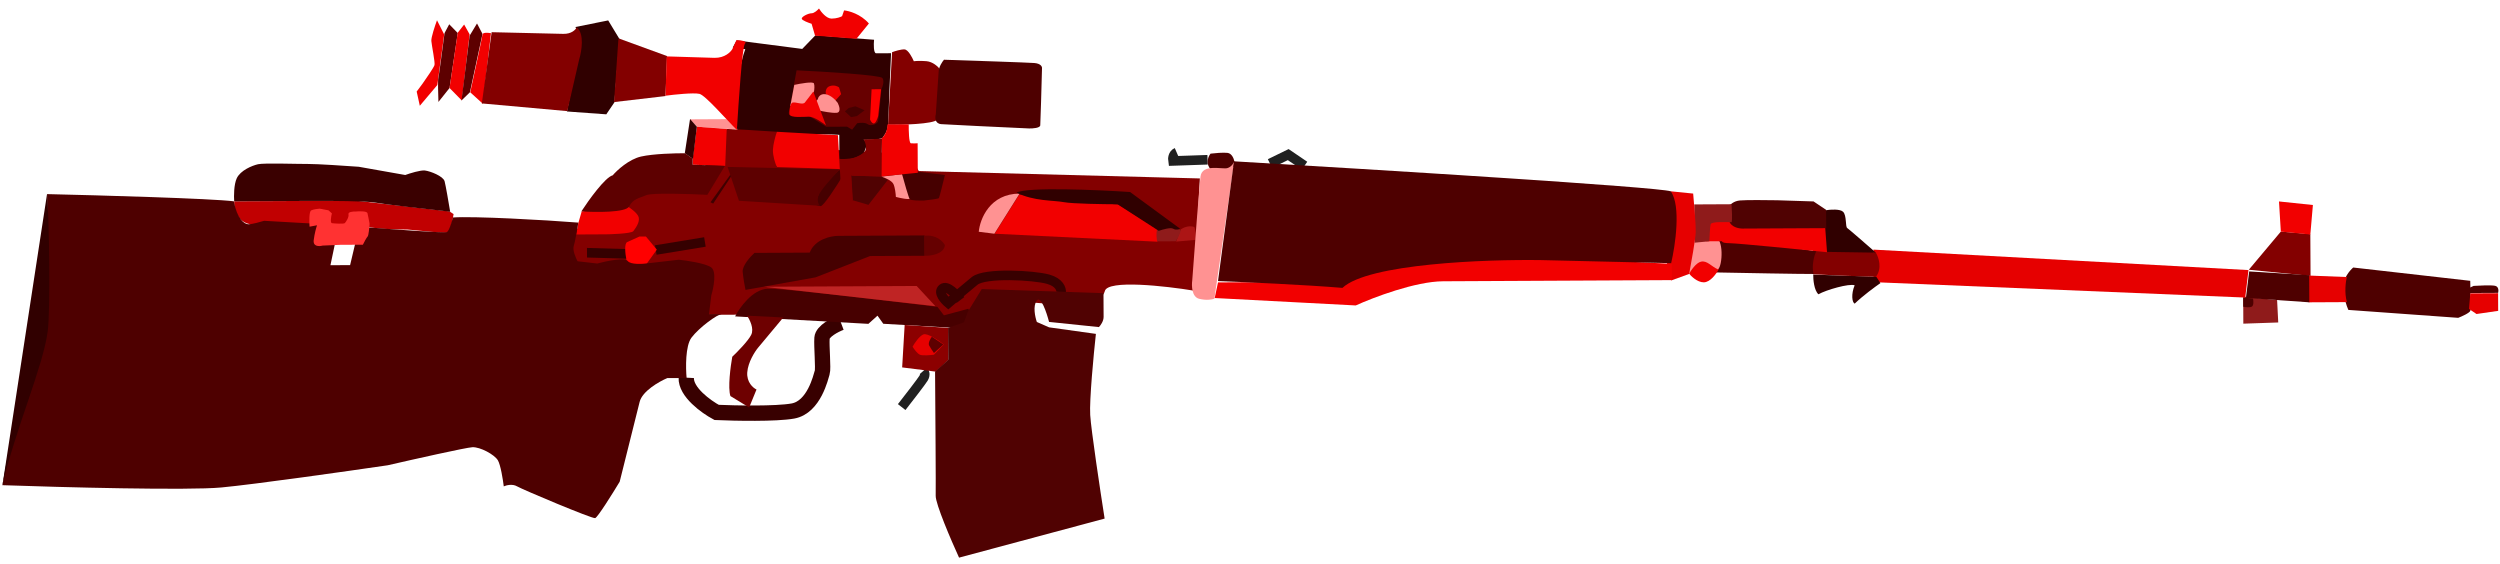 <svg width="1304" height="294" viewBox="0 0 1304 294" fill="none" xmlns="http://www.w3.org/2000/svg">
<path d="M340.29 164.363L383.787 164.143L459.278 162.169L496.797 168.698L519.897 156.38L554.567 159.034C561.228 159.177 574.896 157.941 576.279 151.851C577.663 145.762 607.857 149.157 622.782 151.616L625.845 93.073L479.243 89.219L473.893 80.405L375.377 74.715L363.798 92.809L333.563 92.962L303.451 117.339L285.504 134.935L340.29 164.363Z" fill="#830000"/>
<path d="M629.862 83.328L611.829 83.95C611.647 82.831 611.776 80.378 613.752 79.52" stroke="#202020" stroke-width="5"/>
<path d="M662.406 85.285L671.931 80.64L680.447 86.431" stroke="#202020" stroke-width="5"/>
<path d="M553.473 152.497C553.701 150.905 552.669 147.303 546.719 145.636C539.282 143.551 513.813 142.089 508.354 146.537C503.987 150.096 497.379 155.728 494.621 158.1C492.608 156.401 489.182 152.505 491.576 150.512C493.971 148.52 498.842 153.658 500.978 156.476" stroke="#380000" stroke-width="5"/>
<path d="M481.715 193.352C482.189 193.88 482.857 195.397 481.734 197.242C480.612 199.086 473.655 208.069 470.318 212.329" stroke="#202020" stroke-width="5"/>
<path d="M438.621 168.285C435.445 169.48 429.025 172.755 428.76 176.292C428.429 180.714 429.548 192.202 428.852 194.327C428.155 196.453 424.699 212.384 413.57 214.385C404.666 215.986 383.34 215.54 373.789 215.117C368.352 212.198 357.574 204.484 357.961 196.985" stroke="#380000" stroke-width="8"/>
<path d="M400.339 150.621C392.56 150.943 385.83 160.36 383.437 165.029L452.946 168.92L457.699 164.653L460.726 168.881L494.508 170.832L505.117 170.778L506.676 164.405L505.068 161.053L492.354 164.477L488.973 160.074C462.669 156.788 408.117 150.299 400.339 150.621Z" fill="#470000"/>
<path d="M478.131 149.166L399.626 149.564L398.211 149.571L487.91 159.726L478.131 149.166Z" fill="#BF2424"/>
<path d="M306.176 131.824C306.601 131.822 320.383 132.224 327.221 132.425" stroke="#350000" stroke-width="5"/>
<path d="M367.681 126.208L342.063 130.405" stroke="#350000" stroke-width="5"/>
<path d="M327.189 126.237C325.495 126.952 326.16 132.548 326.704 135.257C326.709 136.2 326.966 138.084 327.957 138.079L336.974 138.034L342.593 130.225L336.9 123.358L333.54 123.375C332.129 124.031 328.883 125.521 327.189 126.237Z" fill="#FF0000"/>
<path d="M370.581 105.506L380.941 91.131L381.475 91.836L371.999 106.206L370.581 105.506Z" fill="#3F0000"/>
<path d="M622.966 118.373C619.991 117.398 617.016 118.815 615.9 119.646L613.457 126.024L623.708 125.088C623.819 123.732 623.826 120.49 622.966 118.373Z" fill="#AC1515"/>
<path d="M603.732 126.074L518.838 121.906L531.643 101.507L583.3 106.727L603.699 119.532L603.732 126.074Z" fill="#F20000"/>
<path d="M518.661 121.907L531.817 100.976C516.257 101.055 511.138 114.283 510.523 120.888L518.661 121.907Z" fill="#FF9292"/>
<path d="M615.193 119.65C616.749 119.784 614.566 123.838 613.279 125.848L603.554 125.898C603.313 124.72 602.968 121.834 603.523 119.709C604.217 117.053 613.247 119.483 615.193 119.65Z" fill="#8F1B1B"/>
<path d="M612.008 119.313C610.731 118.47 606.411 119.695 604.411 120.412L582.945 106.552C575.46 106.531 559.392 106.282 555.003 105.456C549.516 104.423 539.087 105.006 530.223 100.454C535.866 97.454 572.062 99.004 589.455 100.154L615.545 119.295C614.898 119.652 613.286 120.155 612.008 119.313Z" fill="#300000"/>
<path d="M470.567 191.64L471.869 169.531L494.509 171.008L494.594 187.805L488.083 193.85L470.567 191.64Z" fill="#8C0000"/>
<path d="M481.619 174.433C483.736 173.574 489.592 177.576 492.255 179.684L487.154 185.014C485.328 185.259 481.322 185.61 479.904 185.051C478.487 184.492 476.706 182.002 475.993 180.827C476.986 179.054 479.501 175.293 481.619 174.433Z" fill="#E60000"/>
<path d="M484.654 180.253C483.94 178.983 485.284 176.654 486.045 175.649L492.078 179.685L487.149 184.13C486.615 183.367 485.368 181.522 484.654 180.253Z" fill="#5E0000"/>
<path d="M452.986 106.857L463.174 93.721L459.984 92.145L443.89 91.519L444.663 104.423L452.986 106.857Z" fill="#500202"/>
<path d="M457.006 27.799L464.786 27.759C464.36 36.838 463.481 56.446 463.369 62.246C463.229 69.496 461.111 70.214 460.587 71.631C460.169 72.765 453.58 72.963 450.338 72.921C451.341 73.093 452.892 74.464 451.074 78.575C449.256 82.687 441.49 83.162 437.835 82.886L437.771 70.332C428.042 69.556 403.79 71.07 384.536 67.773C382.328 50.809 386.414 31.339 388.743 25.669L382.196 24.818L384.299 21.094L418.448 25.518L425.308 18.411L455.909 20.731C455.685 23.09 455.591 27.806 457.006 27.799Z" fill="#300000"/>
<path d="M415.498 36.673L411.368 59.15L413.848 60.021L419.679 59.108L431.031 66.123L441.816 66.068L444.476 67.646L447.112 64.273C448.407 64.031 451.317 63.792 452.596 64.776C454.193 66.005 457.37 64.752 457.894 63.511C458.313 62.519 459.308 51.775 459.753 46.527C460.394 45.227 461.393 42.24 460.254 40.69C459.114 39.14 429.942 37.366 415.498 36.673Z" fill="#670000"/>
<path d="M432.868 44.896C430.609 45.614 430.526 48.031 430.768 49.15L435.56 52.662L438.724 49.109L437.646 45.579C436.995 45.051 435.128 44.177 432.868 44.896Z" fill="#F20000"/>
<path d="M424.551 43.523C424.121 42.393 417.537 43.558 414.299 44.282L412.233 55.255L413.824 55.247L419.836 55.217L424.572 47.766C424.744 46.822 424.981 44.652 424.551 43.523Z" fill="#FF9292"/>
<path d="M430.591 49.151C427.76 48.74 426.709 50.761 426.538 51.823L425.482 52.889L427.275 57.655C429.222 58.116 433.753 59.001 436.298 58.847C438.844 58.692 437.813 55.361 436.98 53.715C436.03 52.365 433.422 49.56 430.591 49.151Z" fill="#FF9292"/>
<path d="M227.939 10.569L231.69 17.977L228.11 44.341L218.97 55.173L217.341 47.755L220.503 43.495C222.434 40.774 226.366 35.049 226.643 33.916C226.989 32.5 225.176 23.668 224.988 21.37C224.837 19.532 226.892 13.404 227.939 10.569Z" fill="#F20000"/>
<path d="M234.315 12.659L238.759 17.234L234.483 45.9L228.685 53.179C228.549 49.467 228.345 41.794 228.623 40.802C228.9 39.81 230.899 24.7 231.863 17.269L234.315 12.659Z" fill="#5D0000"/>
<path d="M242.096 12.796L244.951 17.91L240.882 52.41L234.483 45.9L238.758 17.057L242.096 12.796Z" fill="#F20000"/>
<path d="M248.812 12.232L251.669 17.699L245.104 48.145L240.705 52.411L244.954 18.617L248.812 12.232Z" fill="#5D0000"/>
<path d="M251.67 18.053C251.805 16.779 254.671 17.035 256.087 17.323L251.853 54.123L245.281 48.144C247.354 38.644 251.535 19.326 251.67 18.053Z" fill="#F20000"/>
<path d="M317.232 10.648L323.117 20.343L320.455 53.421L316.243 59.631L295.724 58.144C297.793 47.642 302.067 25.789 302.616 22.392C303.165 18.994 301.166 15.444 300.099 14.094L317.232 10.648Z" fill="#300000"/>
<path d="M320.278 53.245L347.138 50.103L347.916 29.235L322.585 19.992L320.278 53.245Z" fill="#830000"/>
<path d="M466.015 96.005C465.157 94.17 461.519 92.668 459.807 92.146L470.586 90.854L472.011 92.792C473.324 96.086 475.74 102.852 474.894 103.563C474.049 104.275 469.471 103.296 467.287 102.718C467.221 101.244 466.873 97.84 466.015 96.005Z" fill="#FF9292"/>
<path d="M428.057 107.514C429.613 107.506 436.315 97.099 439.472 91.896L437.863 88.544L429.236 95.838L425.045 106.291C425.401 106.702 426.502 107.522 428.057 107.514Z" fill="#460000"/>
<path d="M492.868 91.272C491.944 95.108 490.027 102.885 489.746 103.311C489.465 103.737 484.446 104.34 481.972 104.588C479.733 104.659 475.112 104.623 474.542 103.919C473.973 103.214 471.549 94.68 470.408 90.501L480.306 89.744L492.868 91.272Z" fill="#460000"/>
<path d="M442.651 56.339L446.183 55.437L450.968 57.535L446.916 60.561L443.913 61.107L440.715 58.117L442.651 56.339Z" fill="#460000"/>
<path d="M454.625 46.553L459.576 46.528L458.055 60.504C457.708 61.803 456.767 64.401 455.776 64.406C454.786 64.411 454.06 63 453.821 62.294L454.625 46.553Z" fill="#FF0000"/>
<path d="M413.462 53.481C412.049 53.771 411.715 57.734 411.725 59.678C412.619 61.619 418.804 60.88 421.986 60.864C424.532 60.851 428.956 63.894 430.85 65.417L424.219 47.768C423.106 49.189 420.67 52.313 419.827 53.449C418.773 54.869 415.228 53.118 413.462 53.481Z" fill="#F20000"/>
<path d="M483.196 31.91C486.592 32.175 489.34 34.826 490.29 36.117C490.801 43.954 491.225 60.195 488.832 62.471C486.438 64.746 470.751 65.156 463.206 65.076L465.313 27.226C466.725 26.689 470.009 25.646 471.848 25.779C473.688 25.911 475.818 29.943 476.653 31.943C477.419 31.821 479.799 31.644 483.196 31.91Z" fill="#830000"/>
<path d="M489.588 37.358C489.717 34.812 491.507 32.162 492.386 31.156C506.593 31.614 535.891 32.597 539.429 32.862C542.966 33.127 543.623 34.845 543.51 35.671C543.262 44.984 542.733 63.966 542.599 65.381C542.465 66.796 538.659 67.051 536.772 67.002C522.918 66.365 494.361 65.024 490.965 64.758C487.569 64.493 487.647 61.239 488.11 59.645C488.549 53.277 489.46 39.905 489.588 37.358Z" fill="#4E0000"/>
<path d="M1222.19 149.818C1222.16 145.15 1225.68 141.018 1227.44 139.536L1288.48 146.476C1288.62 151.19 1288.83 160.903 1288.55 162.036C1288.28 163.169 1284.21 165.005 1282.21 165.781L1224.9 161.651C1224 159.651 1222.21 154.486 1222.19 149.818Z" fill="#4E0000"/>
<path d="M1224.1 144.504L1204.12 143.721L1204.19 157.689L1224.17 157.588C1222.73 152.786 1223.53 146.864 1224.1 144.504Z" fill="#E60000"/>
<path d="M640.276 79.739C642.54 80.01 643.592 82.787 643.834 84.141L644.907 86.435L637.674 89.654C636.144 90.133 632.62 90.351 630.766 87.39C628.912 84.429 630.441 81.321 631.437 80.137C633.44 79.891 638.011 79.468 640.276 79.739Z" fill="#4E0000"/>
<path d="M1187.74 156.534L1188.33 168.201L1170.12 168.824L1170.09 161.751L1170.05 155.209L1170.05 154.679L1172.07 154.891L1178.18 153.93L1177.96 155.508L1187.74 156.534Z" fill="#8F1B1B"/>
<path d="M1189.68 120.807L1172.98 140.695L1205.18 143.892L1205.07 122.144L1189.68 120.807Z" fill="#830000"/>
<path d="M1204.47 143.542L1173.17 141.578L1171.47 155.379L1204.54 157.687L1204.47 143.542Z" fill="#4E0000"/>
<path d="M1174.5 159.961C1175.63 159.39 1175.42 156.892 1175.18 155.714L1170.05 155.209L1170.08 159.983C1171.08 160.214 1173.37 160.533 1174.5 159.961Z" fill="#4E0000"/>
<path d="M977.193 130.194L1172.81 140.873L1171.11 155.204L977.279 147.168L977.193 130.194Z" fill="#E60000"/>
<path d="M948.49 153.502C946.216 151.392 945.74 145.795 945.786 143.261L978.679 144.332L980.818 147.681C978.058 149.581 971.516 154.376 967.434 158.357C966.017 157.834 965.464 153.417 967.386 148.809C964.551 147.763 952.545 151.183 948.49 153.502Z" fill="#300000"/>
<path d="M978.503 144.333C981.875 139.931 979.866 134.13 978.439 131.779L963.04 128.674L946.773 128.757L942.567 136.205L945.785 143.084C954.569 143.511 973.41 144.359 978.503 144.333Z" fill="#830000"/>
<path d="M945.961 142.906C944.806 138.385 946.383 133.12 947.316 131.052L894.937 123.007L894.991 133.793L895.033 142.103C909.121 142.385 939.03 142.941 945.961 142.906Z" fill="#4E0000"/>
<path d="M888.694 147.263C892.089 147.246 895.272 142.751 896.439 140.505L893.052 135.041L884.565 135.084L880.712 142.353C881.958 143.997 885.299 147.281 888.694 147.263Z" fill="#F20000"/>
<path d="M894.411 123.894C890.591 123.913 884.461 126.066 881.873 127.14L880.893 143.059C881.944 141.108 884.682 137.063 887.225 136.484C890.404 135.761 892.542 138.933 896.086 140.506C898.553 138.726 899.185 123.87 894.411 123.894Z" fill="#FF9292"/>
<path d="M961.357 110.47C959.793 108.922 954.808 109.266 952.512 109.631L949.19 117.074L952.622 131.379L978.439 131.779C973.821 127.735 964.373 119.508 963.521 118.947C962.457 118.245 963.312 112.405 961.357 110.47Z" fill="#300000"/>
<path d="M952.028 118.828L952.976 131.554C938.116 130.038 907.192 126.977 902.382 126.86C899.628 126.793 898.543 126.643 898.104 125.821L890 125.862L888.016 118.092L894.536 113.815L907.444 113.75L905.891 116.176C917.769 115.152 939.472 117.208 952.028 118.828Z" fill="#F20000"/>
<path d="M907.574 104.554C904.322 104.854 902.457 106.702 901.931 107.589C901.525 108.888 900.965 112.262 901.971 115.369C902.976 118.476 907 119.233 908.886 119.224L952.559 119.003L952.511 109.455L945.946 105.067L927.023 104.456C921.895 104.364 910.826 104.255 907.574 104.554Z" fill="#500202"/>
<path d="M903.163 106.522L883.714 106.62L883.815 126.6L891.591 125.853C891.697 123.436 891.977 118.284 892.254 117.009C892.599 115.416 900.382 115.907 903.211 115.893C903.629 114.618 903.353 109.114 903.163 106.522Z" fill="#8F1B1B"/>
<path d="M883.155 100.965L871.479 99.786L867.924 131.101L871.714 146.288L881.068 142.881C882.159 137.1 884.371 124.652 884.494 121.115C884.618 117.578 883.653 106.208 883.155 100.965Z" fill="#E60000"/>
<path d="M640.139 87.696C642.258 87.12 643.486 85.086 643.835 84.141L633.412 155.805C632.353 156.223 629.279 156.817 625.455 155.846C621.631 154.875 621.472 149.088 621.87 146.316C623.028 130.455 625.513 97.389 626.193 92.011C627.043 85.287 637.491 88.417 640.139 87.696Z" fill="#FF9292"/>
<path d="M633.587 155.451L635.313 147.308L686.766 147.048L707.057 138.458L772.981 132.642L872.024 137.622L872.067 146.109L752.718 146.714C738.29 146.787 716.336 155.15 707.163 159.322L633.587 155.451Z" fill="#F20000"/>
<path d="M871.479 99.786C865.244 97.554 717 88.427 643.658 84.142L635.31 146.601C648.986 147.121 681.116 148.562 700.22 150.163C713.594 137.505 774.939 135.226 803.939 135.669L871.669 137.27C873.861 127.947 876.893 107.397 871.479 99.786Z" fill="#4E0000"/>
<path d="M459.707 72.343L459.806 91.969L478.716 90.106L478.638 74.723C477.873 74.786 476.093 74.877 475.102 74.741C474.111 74.604 473.949 68.086 473.991 64.844L462.852 64.901C463.013 68.719 460.822 71.453 459.707 72.343Z" fill="#F20000"/>
<path d="M450.514 72.743L460.06 72.341L459.629 91.97L444.245 91.694L443.493 83.034C444.965 82.614 448.436 81.347 450.549 79.639C452.662 77.931 451.406 74.33 450.514 72.743Z" fill="#830000"/>
<path d="M443.493 83.034L444.839 104.246C444.133 104.662 442.511 105.425 441.66 105.146C440.81 104.867 439.411 103.271 438.818 102.508L437.835 83.063L443.493 83.034Z" fill="#830000"/>
<path d="M385.43 104.724L379.506 87.072L438.039 88.367C434.58 91.921 427.488 99.701 426.794 102.392C426.1 105.083 427.111 106.811 427.703 107.339L385.43 104.724Z" fill="#5D0000"/>
<path d="M387.386 141.845C387.087 138.593 391.354 133.868 393.525 131.912L422.345 131.766C424.998 124.822 433.323 123.047 437.154 123.027L482.241 122.799L482.295 133.408L453.828 133.552L425.417 144.658L388.848 151.209C388.486 149.443 387.686 145.097 387.386 141.845Z" fill="#460000"/>
<path d="M482.242 122.976C488.321 122.238 491.865 125.933 492.876 127.873C492.334 132.544 485.596 133.509 482.295 133.408L482.242 122.976Z" fill="#650000"/>
<path d="M512.089 150.762L504.898 162.468L502.805 168.137L494.509 171.008L494.594 187.629L487.729 193.852C487.888 213.655 488.177 254.322 488.057 258.566C487.937 262.81 496.132 281.865 500.244 290.862L576.173 270.497C573.858 255.715 569.113 224.206 568.65 216.428C568.186 208.651 570.435 185.005 571.618 174.154L547.2 170.741L540.82 167.944C539.923 165.415 538.656 159.645 540.764 156.805C542.871 153.965 545.923 163.027 547.186 167.912L573.192 170.61C574.013 169.78 575.652 167.556 575.64 165.293L575.577 152.916L512.089 150.762Z" fill="#500202"/>
<path d="M391.797 174.711C393.478 171.449 391.048 166.64 389.624 164.644L408.548 165.609L395.367 181.412C393.668 183.484 390.171 188.936 389.773 194.172C389.376 199.407 392.821 202.349 394.593 203.165L390.75 212.556L380.995 206.593C379.559 202.357 381.035 191.151 381.952 186.078C384.533 183.648 390.116 177.973 391.797 174.711Z" fill="#6E0000"/>
<path d="M437.066 70.513L405.23 68.729C402.762 70.156 401.919 78.648 402.289 81.829C402.585 84.373 404.495 86.591 405.323 87.118L438.04 88.19L437.066 70.513Z" fill="#F20000"/>
<path d="M379.052 67.27C380.183 67.123 396.974 68.181 405.228 68.729C404.415 71.091 403.281 75.281 403.154 78.111C403.027 80.941 404.371 85.708 405.322 87.118C397.129 87.041 380.318 86.82 378.619 86.546C376.496 86.203 377.638 67.454 379.052 67.27Z" fill="#830000"/>
<path d="M379.026 62.142L359.93 62.239L363.486 66.111L384.712 67.595L379.026 62.142Z" fill="#FF9292"/>
<path d="M379.052 67.27L378.266 86.547L361.288 85.926L361.272 82.743L363.486 66.111L379.052 67.27Z" fill="#F20000"/>
<path d="M359.929 62.062L357.191 79.935L361.45 82.919L363.486 66.111L359.929 62.062Z" fill="#300000"/>
<path d="M301.677 116.287L303.415 110.266L327.094 107.494C328.868 108.546 332.559 111.18 333.136 113.299C333.856 115.947 331.397 119.142 330.343 120.562C329.29 121.982 316.737 122.223 316.383 122.224L300.47 122.305L301.677 116.287Z" fill="#F20000"/>
<path d="M133.351 117.14C123.875 117.471 121.935 109.182 122.15 104.996L146.727 104.872L185.626 104.674L234.456 110.262L236.585 111.666C236.129 114.792 234.935 121.116 233.805 121.405C232.675 121.694 219.301 120.418 212.755 119.743C205.447 119.722 190.933 119.253 191.349 117.553C191.765 115.854 190.207 113.08 189.375 111.905C187.724 111.737 184.175 111.507 183.187 111.936C182.199 112.366 182.201 115.183 182.326 116.538L178.442 117.619C176.614 117.51 172.781 117.223 172.073 116.944C171.364 116.664 171.758 112.937 172.043 111.109L167.791 109.362C166.319 109.605 163.234 110.305 162.672 111.156C162.111 112.008 162.104 115.403 162.171 116.994L152.445 116.689C150.028 116.702 142.826 116.809 133.351 117.14Z" fill="#C10001"/>
<path d="M115.479 254.264C98.088 255.908 32.079 254.156 1.248 253.074L5.033 232.191C10.056 211.654 20.657 168.103 22.87 158.19C25.083 148.277 24.897 116.097 24.527 101.246C51.937 101.874 109.8 103.502 121.973 104.996C123.61 114.006 127.338 116.993 129.636 116.981C131.475 116.972 135.819 115.771 137.761 115.172L166.237 116.796C166.016 119.626 165.716 125.604 166.288 126.874C166.86 128.144 172.184 127.375 174.775 126.831L172.358 138.337L182.613 138.285L185.21 127.309C185.622 127.307 186.836 127.195 188.39 126.762C189.944 126.33 191.603 121.147 192.238 118.609C205.387 119.662 231.967 121.626 233.096 121.054C234.225 120.483 235.662 115.737 236.24 113.435C246.845 112.674 284.282 114.724 301.676 116.11C301.162 119.295 299.959 126.197 299.263 128.323C298.566 130.448 300.296 134.506 301.248 136.269L311.509 137.455C316.159 136.194 325.85 134.164 327.416 136.137C328.982 138.109 335.146 137.748 338.032 137.321L354.113 135.471C358.476 135.92 367.949 137.346 370.931 139.453C373.912 141.559 372.222 150.114 371.005 154.128L369.816 163.859L376.535 163.825C374.237 163.837 364.724 170.781 360.684 176.106C357.452 180.366 357.64 191.917 358.138 197.16L348.06 197.211C343.825 199.001 335.01 203.997 333.624 209.662C332.238 215.327 326.114 239.759 323.225 251.267C319.485 257.474 311.686 269.962 310.414 270.251C308.824 270.613 272.676 255.413 269.662 253.66C267.25 252.258 264.06 253.099 262.766 253.695C262.335 250.161 261.118 242.493 259.691 240.095C257.908 237.098 250.461 233.069 246.395 233.267C243.143 233.425 215.602 239.611 202.238 242.685C180.565 245.86 132.87 252.62 115.479 254.264Z" fill="#4E0000"/>
<path d="M24.889 172.856C26.386 161.771 25.648 113.205 24.527 101.246L1.249 253.251C8.054 223.629 22.333 191.788 24.889 172.856Z" fill="#310000"/>
<path d="M123.503 92.965C121.964 96.227 121.959 102.345 122.15 104.996L162.817 104.79C172.011 104.743 191.462 104.857 195.709 105.684C199.957 106.511 223.547 109.197 234.81 110.437C234.081 106.02 232.477 96.657 231.901 94.538C231.18 91.889 224.448 89.271 221.617 88.932C219.352 88.661 213.844 90.386 211.373 91.283L187.127 86.985C180.347 86.489 165.583 85.503 160.774 85.527C154.762 85.558 137.785 84.936 134.606 85.66C131.427 86.383 125.428 88.889 123.503 92.965Z" fill="#3A0000"/>
<path d="M162.311 109.743C161.183 110.315 161.28 115.643 161.47 118.235L165.357 117.508C164.95 118.689 164.035 121.9 163.628 125.297C163.221 128.694 166.532 128.583 168.239 128.102L177.432 127.702L189.278 127.642C189.862 126.46 191.169 123.955 191.732 123.386C192.295 122.817 192.651 118.666 192.759 116.662C192.516 115.307 191.959 112.316 191.67 111.186C191.382 110.056 187.422 110.147 185.477 110.333C184.122 110.281 181.482 110.495 181.772 111.767C182.133 113.356 180.378 115.84 179.85 116.374C179.322 116.907 174.37 116.578 173.131 116.408C172.14 116.271 172.701 112.932 173.105 111.28L171.329 109.698L166.727 108.837C165.726 108.901 163.44 109.172 162.311 109.743Z" fill="#FF3232"/>
<path d="M303.238 110.267C307.039 104.413 315.631 92.452 319.587 91.442C321.872 88.778 328.032 83.088 334.39 81.642C340.748 80.195 352.358 79.9 357.368 79.934L361.272 82.743L361.288 85.916C367.461 86.081 374.373 86.371 378.089 86.548L368.971 101.624C359.597 101.141 340.108 100.497 337.144 101.785C333.439 103.395 330.257 103.588 328.156 107.665C326.475 110.927 310.844 110.759 303.238 110.267Z" fill="#5D0000"/>
<path d="M1303.01 152.944L1288.51 153.018L1287.84 161.155L1291.75 163.787L1303.05 162.139L1303.01 152.944Z" fill="#E60000"/>
<path d="M1301.4 149.063C1303.38 149.477 1303.3 151.705 1303.01 152.768L1288.33 152.842L1288.32 150.013L1290.26 149.119C1293.14 148.928 1299.41 148.648 1301.4 149.063Z" fill="#4E0000"/>
<path d="M1206.41 106.931L1205.07 122.321L1189.68 120.807L1188.72 105.075L1206.41 106.931Z" fill="#F20000"/>
<path d="M372.676 30.17C378.051 30.285 381.147 27.122 382.023 25.526L384.122 20.918C386.185 20.966 389.959 21.419 388.552 22.84C387.145 24.262 385.175 54.331 384.359 67.774C379.147 62.731 367.929 49.645 364.814 48.953C361.698 48.261 351.731 49.314 347.137 49.927L347.74 29.413C353.812 29.618 367.3 30.056 372.676 30.17Z" fill="#F20000"/>
<path d="M293.751 17.663C298.137 17.782 300.282 15.449 300.807 14.267C304.925 17.5 303.404 26.691 302.129 30.882L295.9 57.966L251.322 53.949L256.438 16.791C267.048 17.032 289.366 17.543 293.751 17.663Z" fill="#830000"/>
<path d="M423.332 12.409L425.131 18.589L446.712 20.247C447.18 19.656 449.137 17.229 453.214 12.258C448.945 7.328 442.807 5.65 440.271 5.427L439.226 8.439C438.521 8.855 436.438 9.69 433.751 9.704C431.063 9.718 428.252 6.196 427.182 4.433C426.479 5.262 424.719 6.921 423.304 6.928C421.536 6.937 418.009 8.723 418.191 9.783C418.337 10.631 421.679 11.887 423.332 12.409Z" fill="#F20000"/>
</svg>

